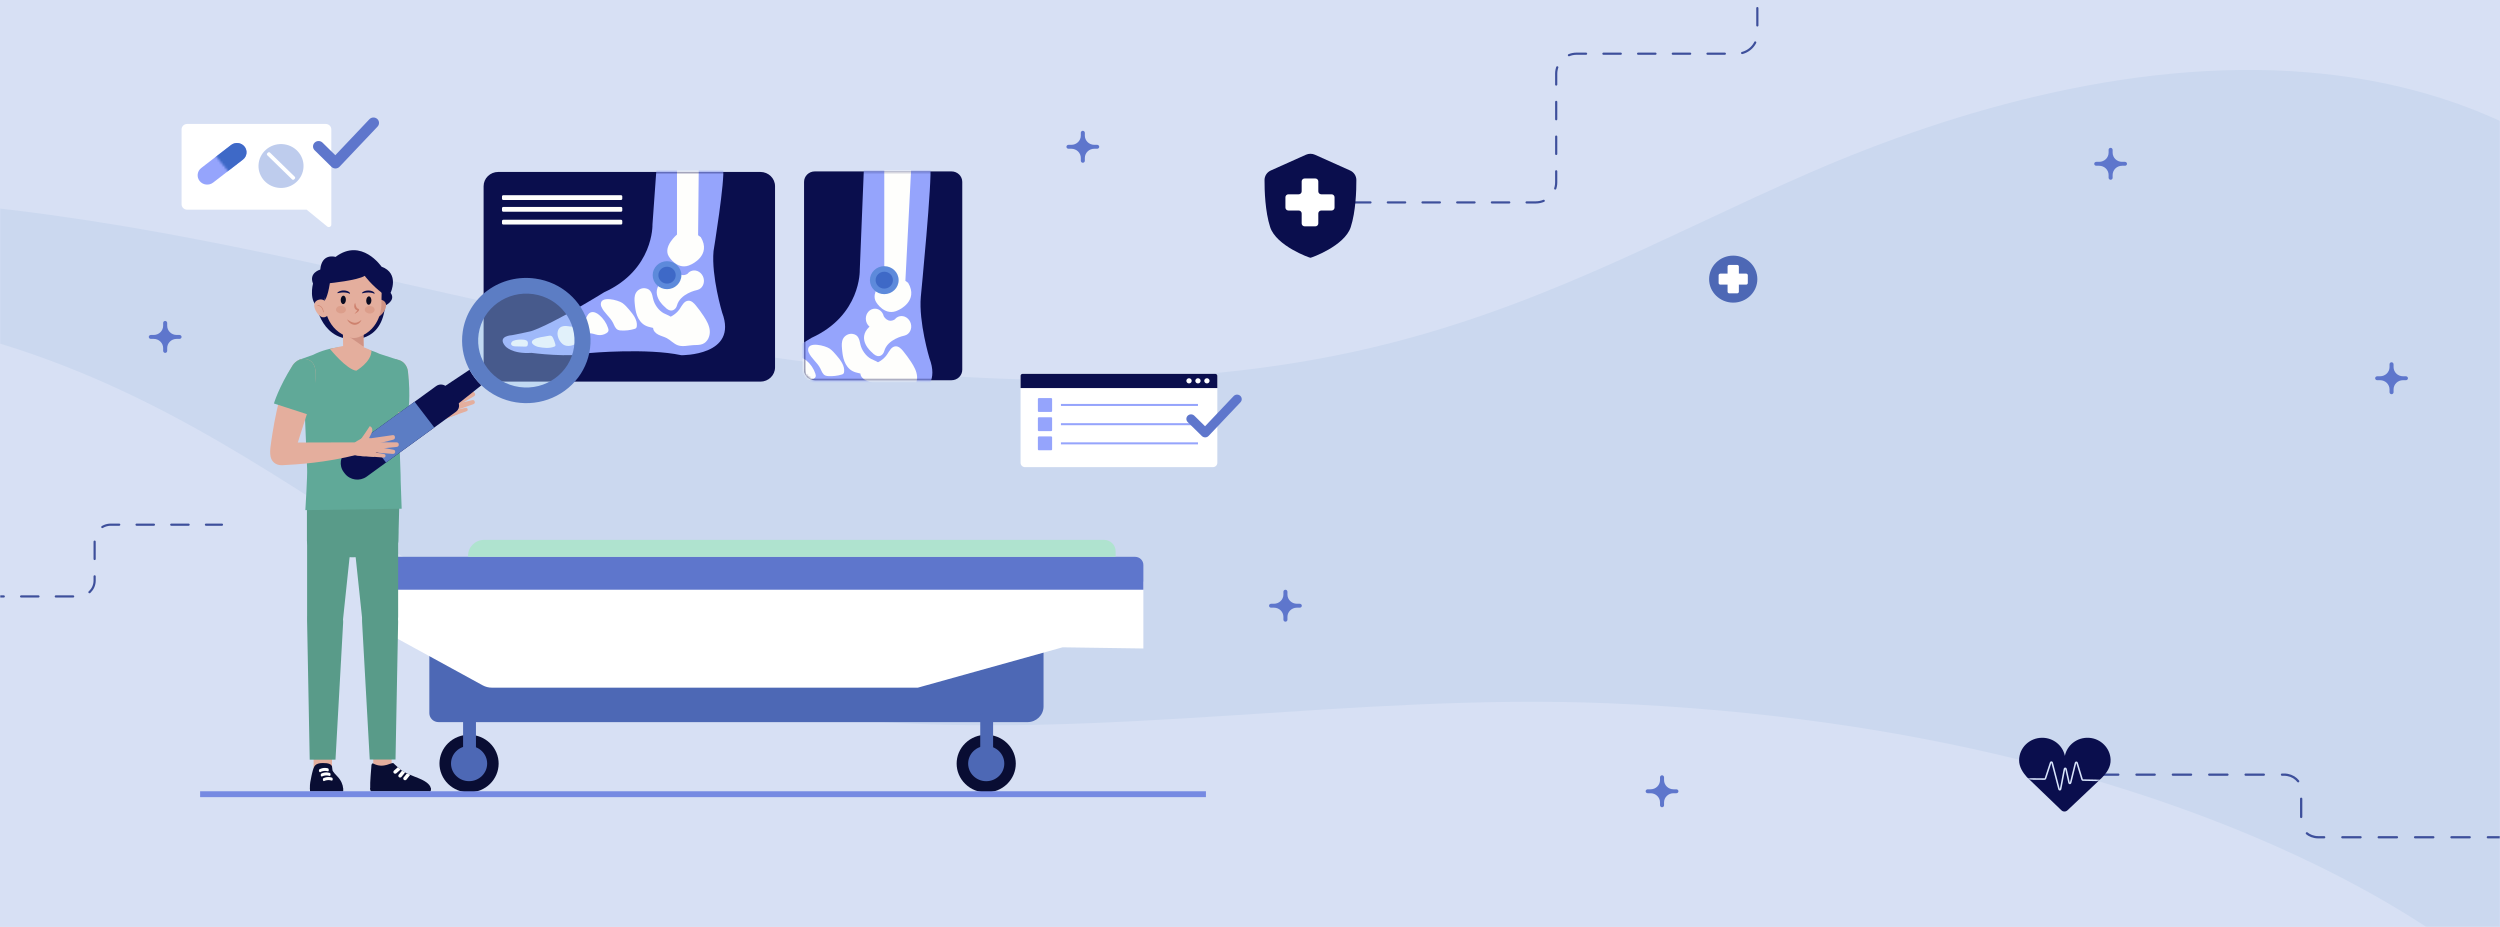 <svg width="1068" height="396" viewBox="0 0 1068 396" fill="none" xmlns="http://www.w3.org/2000/svg">
<rect x="0" y="0" width="1068" height="396" fill="#333333" stroke="none"/>
<g clip-path="url(#clip0_17_623)">
<rect width="1068" height="396" fill="white"/>
<path d="M1068 0H0V396H1068V0Z" fill="#D7E0F4"/>
<mask id="mask0_17_623" style="mask-type:luminance" maskUnits="userSpaceOnUse" x="0" y="0" width="1068" height="396">
<path d="M1068 0H0V396H1068V0Z" fill="white"/>
</mask>
<g mask="url(#mask0_17_623)">
<path d="M-195.328 90.805C-107.558 76.248 -13.699 84.395 69.436 99.509C152.57 114.623 229.569 136.446 313.883 150.139C398.197 163.831 494.444 168.765 579.428 150.028C654.543 133.467 710.727 100.961 772.973 73.841C835.219 46.722 916.3 23.175 993.334 31.622C1045.71 37.365 1082.99 56.182 1112.74 78.451L1118.24 381.12L1095.95 458.337C1092.43 421.091 951.466 311.134 686.828 300.427C578.679 296.051 472.139 316.361 365.041 307.653C279.442 300.693 213.708 264.636 157.961 228.934C102.215 193.234 45.976 154.346 -34.846 137.962C-123.9 119.907 -231.82 134.78 -300.573 171.935C-320.606 182.762 -337.204 195.269 -350.234 208.807L-351.252 152.752C-315.959 124.044 -259.189 101.398 -195.328 90.805Z" fill="#CBD8EF"/>
</g>
<path d="M438.932 308.494H187.36C185.179 308.494 183.413 306.772 183.413 304.648V273.018H445.801V301.802C445.801 305.498 442.726 308.494 438.932 308.494Z" fill="#4D68B5"/>
<path d="M163.373 246.259V264.763C163.373 267.587 164.937 270.193 167.465 271.575L206.193 292.767C207.391 293.423 208.743 293.767 210.119 293.767H392.11L453.93 276.531L488.446 277.034V248.473L163.373 246.259Z" fill="white"/>
<path d="M484.897 237.874H166.922C164.962 237.874 163.373 239.423 163.373 241.333V251.931H488.446V241.333C488.446 239.423 486.857 237.874 484.897 237.874Z" fill="#5E76CC"/>
<path d="M476.598 237.874H199.95V237.372C199.95 233.644 203.052 230.622 206.877 230.622H471.59C474.356 230.622 476.599 232.807 476.599 235.503V237.874H476.598Z" fill="#AFE3CF"/>
<path d="M205.188 337.582C211.642 334.995 214.722 327.799 212.067 321.509C209.413 315.22 202.029 312.219 195.575 314.806C189.12 317.393 186.041 324.589 188.695 330.878C191.35 337.167 198.734 340.169 205.188 337.582Z" fill="#090D33"/>
<path d="M200.393 333.714C204.657 333.714 208.113 330.346 208.113 326.191C208.113 322.036 204.657 318.668 200.393 318.668C196.13 318.668 192.674 322.036 192.674 326.191C192.674 330.346 196.13 333.714 200.393 333.714Z" fill="#4D68B5"/>
<path d="M202.153 327.572H199.006C198.358 327.572 197.831 327.059 197.831 326.428V305.288C197.831 304.656 198.358 304.143 199.006 304.143H202.153C202.801 304.143 203.326 304.656 203.326 305.288V326.428C203.328 327.059 202.801 327.572 202.153 327.572Z" fill="#4D68B5"/>
<path d="M430.247 334.913C435.181 330.104 435.181 322.307 430.247 317.498C425.312 312.689 417.311 312.689 412.377 317.498C407.442 322.307 407.442 330.104 412.377 334.913C417.311 339.721 425.312 339.721 430.247 334.913Z" fill="#090D33"/>
<path d="M429.036 326.205C429.036 330.359 425.58 333.728 421.317 333.728C417.054 333.728 413.597 330.359 413.597 326.205C413.597 322.051 417.054 318.682 421.317 318.682C425.58 318.682 429.036 322.051 429.036 326.205Z" fill="#4D68B5"/>
<path d="M423.076 328.241H419.93C419.281 328.241 418.756 327.728 418.756 327.097V305.957C418.756 305.325 419.282 304.812 419.93 304.812H423.076C423.725 304.812 424.251 305.325 424.251 305.957V327.097C424.25 327.729 423.725 328.241 423.076 328.241Z" fill="#4D68B5"/>
<path d="M436.863 159.716C436.382 159.716 435.991 160.058 435.991 160.478V197.718C435.991 198.739 436.841 199.566 437.888 199.566H518.145C519.193 199.566 520.043 198.739 520.043 197.718V160.478C520.043 160.058 519.652 159.716 519.172 159.716H436.863Z" fill="white"/>
<path d="M520.043 165.792H435.991V160.521C435.991 160.077 436.361 159.716 436.817 159.716H519.167C519.65 159.716 520.043 160.098 520.043 160.57V165.792Z" fill="#0A0E4D"/>
<path d="M514.453 162.693C514.453 163.307 514.964 163.804 515.593 163.804C516.223 163.804 516.734 163.307 516.734 162.693C516.734 162.078 516.223 161.581 515.593 161.581C514.964 161.581 514.453 162.078 514.453 162.693Z" fill="white"/>
<path d="M510.633 162.693C510.633 163.307 511.143 163.804 511.774 163.804C512.403 163.804 512.914 163.307 512.914 162.693C512.914 162.078 512.403 161.581 511.774 161.581C511.143 161.581 510.633 162.078 510.633 162.693Z" fill="white"/>
<path d="M507.954 163.804C508.584 163.804 509.095 163.307 509.095 162.693C509.095 162.078 508.584 161.581 507.954 161.581C507.324 161.581 506.813 162.078 506.813 162.693C506.813 163.307 507.324 163.804 507.954 163.804Z" fill="white"/>
<path d="M449.026 175.986H443.817C443.576 175.986 443.38 175.796 443.38 175.561V170.484C443.38 170.25 443.576 170.059 443.817 170.059H449.026C449.267 170.059 449.463 170.25 449.463 170.484V175.561C449.463 175.796 449.267 175.986 449.026 175.986Z" fill="#95A4FC"/>
<path d="M449.026 184.176H443.817C443.576 184.176 443.38 183.985 443.38 183.75V178.673C443.38 178.439 443.576 178.248 443.817 178.248H449.026C449.267 178.248 449.463 178.439 449.463 178.673V183.75C449.463 183.985 449.267 184.176 449.026 184.176Z" fill="#95A4FC"/>
<path d="M449.026 192.366H443.817C443.576 192.366 443.38 192.176 443.38 191.941V186.864C443.38 186.629 443.576 186.439 443.817 186.439H449.026C449.267 186.439 449.463 186.629 449.463 186.864V191.941C449.463 192.176 449.267 192.366 449.026 192.366Z" fill="#95A4FC"/>
<path d="M511.774 172.56H453.228V173.426H511.774V172.56Z" fill="#95A4FC"/>
<path d="M511.774 180.779H453.228V181.646H511.774V180.779Z" fill="#95A4FC"/>
<path d="M511.774 188.968H453.228V189.835H511.774V188.968Z" fill="#95A4FC"/>
<path d="M514.852 186.849C514.32 186.849 513.81 186.642 513.434 186.272L507.39 180.321C506.616 179.558 506.623 178.329 507.404 177.574C508.186 176.82 509.448 176.827 510.223 177.588L514.801 182.097L527.014 169.205C527.76 168.417 529.022 168.367 529.83 169.096C530.638 169.823 530.689 171.052 529.942 171.84L516.314 186.224C515.946 186.614 515.429 186.84 514.884 186.849C514.874 186.849 514.863 186.849 514.852 186.849Z" fill="#5E76CC"/>
<path d="M324.843 163.034H212.848C209.394 163.034 206.594 160.305 206.594 156.939V79.55C206.594 76.184 209.394 73.455 212.848 73.455H324.843C328.297 73.455 331.097 76.184 331.097 79.55V156.939C331.097 160.305 328.297 163.034 324.843 163.034Z" fill="#0A0E4D"/>
<mask id="mask1_17_623" style="mask-type:luminance" maskUnits="userSpaceOnUse" x="206" y="73" width="126" height="91">
<path d="M331.097 73.455H206.595V163.034H331.097V73.455Z" fill="white"/>
</mask>
<g mask="url(#mask1_17_623)">
<path d="M280.482 71.566L278.736 95.945C278.736 95.945 279.318 115.221 258.083 124.859C258.083 124.859 236.558 138.278 226.861 141.49C226.861 141.49 220.074 143.002 218.716 143.191C218.716 143.191 212.219 143.474 215.806 147.821C215.806 147.821 218.522 151.318 227.054 150.75C227.054 150.75 243.538 152.954 251.877 150.813C251.877 150.813 276.506 148.589 291.051 151.748C291.051 151.748 315.486 152.073 308.505 133.552C308.505 133.552 303.85 118.056 304.82 107.283C304.82 107.283 309.862 76.479 308.893 71.566H280.482Z" fill="#95A4FC"/>
<path d="M289.208 71.566V100.197C289.208 100.197 283.099 105.299 285.717 109.551C285.717 109.551 289.498 116.071 295.316 112.953C295.316 112.953 304.043 109.126 299.389 101.33L298.226 100.48L298.516 71.566H289.208Z" fill="#FEFEFC"/>
<path d="M300.563 118.786C299.945 116.517 297.761 115.11 295.684 115.647C294.875 115.857 294.203 116.331 293.719 116.965L293.718 116.962C290.7 118.809 288.983 115.605 288.983 115.605L288.98 115.607C288.557 113.757 287.031 112.387 285.209 112.387C283.06 112.387 281.319 114.29 281.319 116.638C281.319 118.038 281.942 119.277 282.896 120.051C277.136 125.433 283.779 130.906 283.779 130.906C286.348 133.748 287.967 132.519 288.678 131.593C288.934 131.259 289.095 130.868 289.207 130.465C290.607 125.434 297.418 123.967 297.893 123.871C297.902 123.868 297.911 123.868 297.92 123.865C299.996 123.331 301.18 121.055 300.563 118.786Z" fill="#FEFEFC"/>
<path d="M283.541 133.816C284.962 134.571 286.853 134.98 287.404 136.464C287.734 137.352 287.411 138.387 286.757 139.084C286.103 139.78 285.166 140.173 284.217 140.362C282.396 140.725 280.509 140.401 278.693 140.013C277.615 139.783 276.525 139.523 275.561 138.997C273.934 138.109 272.805 136.518 272.158 134.815C271.51 133.111 271.299 131.283 271.142 129.473C271.015 128.026 270.936 126.491 271.622 125.202C272.361 123.816 274.019 122.927 275.607 123.139C278.262 123.495 278.568 125.659 279.016 127.691C279.533 130.035 281.368 132.661 283.541 133.816Z" fill="#FEFEFC"/>
<path d="M265.895 129.456C267.009 130.242 267.903 131.282 268.782 132.311C270.514 134.342 272.343 136.692 272.052 139.318C272.018 139.624 271.947 139.945 271.729 140.168C271.539 140.363 271.264 140.456 270.998 140.533C269.165 141.075 267.232 141.297 265.32 141.185C264.884 141.16 264.439 141.116 264.04 140.943C262.852 140.43 262.447 139.03 261.876 137.893C260.611 135.372 258.035 133.658 256.906 131.043C256.778 130.746 256.695 130.429 256.674 130.108C256.407 126.113 264.131 128.213 265.895 129.456Z" fill="#FEFEFC"/>
<path d="M249.809 137.025C250.566 135.747 250.932 134.031 252.333 133.474C253.569 132.981 254.959 133.701 255.97 134.55C257.736 136.031 259.069 137.996 259.778 140.16C259.916 140.581 260.031 141.041 259.881 141.458C259.747 141.833 259.42 142.111 259.08 142.329C258.007 143.022 256.66 143.303 255.389 143.098C254.153 142.899 252.96 142.263 251.721 142.438C249.879 142.698 248.834 144.553 247.488 145.807C245.653 147.518 242.304 148.711 240.222 146.879C238.857 145.677 237.898 143.556 238.237 141.754C238.655 139.527 240.563 139.035 242.616 139.353C245.43 139.787 248.169 139.793 249.809 137.025Z" fill="#FEFEFC"/>
<path d="M234.104 143.506C234.577 143.399 235.095 143.297 235.529 143.511C235.941 143.714 236.166 144.149 236.348 144.562C236.697 145.354 236.989 146.17 237.221 147.002C237.299 147.284 237.362 147.613 237.177 147.843C237.079 147.963 236.928 148.032 236.782 148.09C234.68 148.926 232.298 148.659 230.068 148.236C228.707 147.978 225.882 146.507 227.932 145.123C229.529 144.042 232.252 143.922 234.104 143.506Z" fill="#FEFEFC"/>
<path d="M219.275 145.592C218.629 145.865 218.117 146.615 218.419 147.236C218.716 147.848 219.549 147.95 220.244 147.969C221.551 148.005 222.858 148.041 224.165 148.075C224.496 148.084 224.857 148.084 225.12 147.888C225.44 147.65 225.502 147.209 225.517 146.817C225.528 146.539 225.525 146.25 225.41 145.995C225.133 145.373 224.333 145.18 223.64 145.114C222.315 144.984 220.52 145.065 219.275 145.592Z" fill="#FEFEFC"/>
<path d="M290.403 131.942C291.371 130.49 292.276 128.548 294.052 128.464C295.376 128.402 296.438 129.474 297.263 130.486C298.469 131.962 299.597 133.499 300.641 135.088C301.901 137.008 303.067 139.092 303.223 141.367C303.38 143.641 302.265 146.142 300.092 146.987C298.839 147.474 297.441 147.363 296.094 147.444C293.915 147.577 291.66 148.23 289.604 147.516C287.821 146.898 286.544 145.362 284.884 144.475C283.738 143.862 282.434 143.574 281.275 142.984C280.116 142.394 279.048 141.357 279.014 140.082C278.941 137.258 282.358 136.941 284.361 136.229C286.75 135.381 288.996 134.052 290.403 131.942Z" fill="#FEFEFC"/>
</g>
<path d="M265.283 95.935H215.005C214.698 95.935 214.449 95.692 214.449 95.393V94.426C214.449 94.126 214.698 93.884 215.005 93.884H265.283C265.591 93.884 265.839 94.126 265.839 94.426V95.393C265.839 95.692 265.591 95.935 265.283 95.935Z" fill="#FEFEFC"/>
<path d="M265.283 90.453H215.005C214.698 90.453 214.449 90.211 214.449 89.911V88.944C214.449 88.644 214.698 88.402 215.005 88.402H265.283C265.591 88.402 265.839 88.644 265.839 88.944V89.911C265.839 90.211 265.591 90.453 265.283 90.453Z" fill="#FEFEFC"/>
<path d="M265.283 85.437H215.005C214.698 85.437 214.449 85.195 214.449 84.895V83.928C214.449 83.628 214.698 83.386 215.005 83.386H265.283C265.591 83.386 265.839 83.628 265.839 83.928V84.895C265.839 85.193 265.591 85.437 265.283 85.437Z" fill="#FEFEFC"/>
<path d="M291.094 117.555C291.094 120.857 288.347 123.535 284.958 123.535C281.569 123.535 278.821 120.859 278.821 117.555C278.821 114.252 281.568 111.576 284.958 111.576C288.347 111.574 291.094 114.252 291.094 117.555Z" fill="#5D8ADB"/>
<path d="M288.661 117.555C288.661 119.548 287.003 121.163 284.958 121.163C282.913 121.163 281.255 119.548 281.255 117.555C281.255 115.562 282.913 113.946 284.958 113.946C287.003 113.945 288.661 115.562 288.661 117.555Z" fill="#3E69C7"/>
<path d="M343.492 157.955V77.706C343.492 75.231 345.551 73.225 348.091 73.225H406.483C409.023 73.225 411.082 75.231 411.082 77.706V157.955C411.082 160.43 409.023 162.436 406.483 162.436H348.09C345.55 162.436 343.492 160.43 343.492 157.955Z" fill="#0A0E4D"/>
<mask id="mask2_17_623" style="mask-type:luminance" maskUnits="userSpaceOnUse" x="343" y="73" width="69" height="90">
<path d="M343.492 157.955V77.706C343.492 75.231 345.551 73.225 348.091 73.225H406.483C409.023 73.225 411.082 75.231 411.082 77.706V157.955C411.082 160.43 409.023 162.436 406.483 162.436H348.09C345.55 162.436 343.492 160.43 343.492 157.955Z" fill="white"/>
</mask>
<g mask="url(#mask2_17_623)">
<path d="M369.099 70.869L367.29 115.431C367.29 115.431 367.873 134.707 346.636 144.346C346.636 144.346 325.111 157.764 315.414 160.977C315.414 160.977 308.627 162.488 307.269 162.677C307.269 162.677 300.772 162.96 304.36 167.307C304.36 167.307 307.075 170.804 315.608 170.237C315.608 170.237 332.092 172.44 340.432 170.299C340.432 170.299 365.061 168.075 379.605 171.234C379.605 171.234 404.04 171.559 397.059 153.039C397.059 153.039 392.404 137.543 393.374 126.77C393.374 126.77 398.374 75.782 397.404 70.869H369.099Z" fill="#95A4FC"/>
<path d="M377.763 70.869V119.683C377.763 119.683 371.655 124.786 374.273 129.038C374.273 129.038 378.055 135.558 383.872 132.439C383.872 132.439 392.598 128.612 387.944 120.817L386.781 119.966L389.312 70.869H377.763Z" fill="#FEFEFC"/>
<path d="M389.117 138.271C388.499 136.002 386.315 134.596 384.238 135.132C383.429 135.342 382.757 135.817 382.274 136.45L382.272 136.446C379.255 138.293 377.537 135.089 377.537 135.089L377.534 135.091C377.112 133.241 375.586 131.871 373.763 131.871C371.614 131.871 369.873 133.774 369.873 136.122C369.873 137.522 370.496 138.761 371.45 139.535C365.69 144.917 372.333 150.39 372.333 150.39C374.903 153.232 376.521 152.003 377.232 151.077C377.488 150.743 377.647 150.352 377.761 149.949C379.161 144.918 385.973 143.451 386.447 143.355C386.456 143.352 386.465 143.352 386.474 143.349C388.551 142.816 389.734 140.542 389.117 138.271Z" fill="#FEFEFC"/>
<path d="M372.095 153.303C373.516 154.059 375.407 154.467 375.958 155.95C376.288 156.839 375.965 157.873 375.311 158.57C374.656 159.267 373.721 159.659 372.771 159.849C370.95 160.212 369.063 159.889 367.247 159.5C366.169 159.269 365.079 159.01 364.115 158.485C362.488 157.597 361.359 156.007 360.712 154.303C360.064 152.6 359.853 150.771 359.696 148.961C359.57 147.514 359.49 145.979 360.176 144.69C360.915 143.304 362.573 142.414 364.161 142.627C366.816 142.983 367.122 145.147 367.57 147.179C368.088 149.522 369.924 152.146 372.095 153.303Z" fill="#FEFEFC"/>
<path d="M354.45 148.943C355.563 149.727 356.457 150.768 357.336 151.797C359.068 153.828 360.897 156.179 360.606 158.805C360.572 159.111 360.501 159.432 360.283 159.654C360.093 159.849 359.818 159.942 359.553 160.02C357.719 160.561 355.786 160.784 353.874 160.672C353.438 160.647 352.994 160.602 352.594 160.43C351.406 159.917 351.001 158.517 350.429 157.38C349.164 154.859 346.589 153.144 345.46 150.529C345.331 150.232 345.249 149.915 345.228 149.594C344.961 145.599 352.686 147.699 354.45 148.943Z" fill="#FEFEFC"/>
<path d="M338.363 156.511C339.12 155.233 339.486 153.517 340.887 152.96C342.123 152.468 343.513 153.187 344.524 154.036C346.29 155.518 347.624 157.482 348.332 159.646C348.47 160.068 348.585 160.527 348.435 160.945C348.301 161.319 347.974 161.597 347.634 161.816C346.561 162.509 345.214 162.789 343.943 162.585C342.708 162.387 341.514 161.75 340.275 161.925C338.434 162.185 337.388 164.039 336.042 165.293C334.207 167.004 330.859 168.197 328.776 166.366C327.411 165.164 326.452 163.043 326.791 161.241C327.209 159.013 329.117 158.522 331.17 158.838C333.984 159.272 336.723 159.28 338.363 156.511Z" fill="#FEFEFC"/>
<path d="M378.958 151.428C379.925 149.976 380.831 148.033 382.606 147.95C383.93 147.888 384.992 148.961 385.818 149.972C387.024 151.448 388.152 152.985 389.195 154.575C390.456 156.495 391.621 158.579 391.778 160.853C391.934 163.128 390.819 165.628 388.646 166.474C387.394 166.961 385.995 166.848 384.648 166.931C382.469 167.064 380.216 167.716 378.158 167.003C376.375 166.385 375.098 164.849 373.438 163.962C372.292 163.349 370.988 163.059 369.829 162.469C368.67 161.879 367.602 160.842 367.568 159.568C367.495 156.744 370.912 156.426 372.916 155.714C375.306 154.868 377.551 153.539 378.958 151.428Z" fill="#FEFEFC"/>
</g>
<path d="M383.899 119.683C383.899 122.986 381.152 125.664 377.763 125.664C374.374 125.664 371.628 122.987 371.628 119.683C371.628 116.381 374.374 113.704 377.763 113.704C381.152 113.703 383.899 116.381 383.899 119.683Z" fill="#5D8ADB"/>
<path d="M377.763 123.292C379.808 123.292 381.466 121.676 381.466 119.683C381.466 117.69 379.808 116.075 377.763 116.075C375.718 116.075 374.061 117.69 374.061 119.683C374.061 121.676 375.718 123.292 377.763 123.292Z" fill="#3E69C7"/>
<path d="M164.554 130.539C164.554 130.539 169.3 128.376 166.857 125.099C166.857 125.099 170.86 116.796 162.999 113.93C162.999 113.93 154.425 101.379 143.345 109.758C143.345 109.758 137.479 107.887 136.813 115.17C136.813 115.17 131.822 116.487 133.719 121.148C133.719 121.148 131.561 129.26 136.612 131.582" fill="#0A0E4D"/>
<path d="M134.649 128.115C134.649 128.115 136.248 144.888 150.66 144.88C150.66 144.88 165.294 146.378 164.62 126.318L134.649 128.115Z" fill="#0A0E4D"/>
<path d="M167.417 194.395C169.215 189.095 175.549 169.423 174.281 158.659C173.998 156.263 172.41 154.237 170.118 153.709C168.103 153.244 165.591 153.831 163.598 158.034C159.942 165.748 159.231 181.142 157.003 191.904C156.455 194.54 157.572 197.228 159.885 198.353C161.424 199.102 163.401 199.126 165.688 197.063C166.486 196.345 167.07 195.413 167.417 194.395Z" fill="#E4AE9D"/>
<path d="M174.36 176.603C174.36 176.603 175.548 169.423 174.279 158.659C173.997 156.263 172.409 154.237 170.117 153.709C168.102 153.244 165.589 153.831 163.597 158.034C159.941 165.748 160.826 163.996 158.597 174.759L174.36 176.603Z" fill="#60A998"/>
<path d="M189.205 174.994C188.415 174.075 187.108 173.755 185.966 174.199L155.427 186.525C152.426 187.691 151.212 190.495 152.574 193.351C153.891 196.111 156.653 197.409 159.477 196.104C165.643 193.253 176.839 187.726 188.739 179C190.041 178.043 190.254 176.211 189.205 174.994Z" fill="#E4AE9D"/>
<path d="M187.011 173.166L187.701 169.257L188.219 165.859C188.219 165.859 190.229 165.541 190.17 168.52C190.133 170.456 189.902 172.28 190.81 171.999C191.435 171.806 186.671 176.644 187.011 173.166Z" fill="#E4AE9D"/>
<path d="M190.315 172.48L190.393 172.603C190.819 173.27 191.602 173.508 192.134 173.131L199.508 167.313C200.039 166.936 200.435 166.448 200.009 165.781L199.931 165.659C199.505 164.991 198.954 165.235 198.423 165.612L190.509 170.581C189.976 170.958 189.889 171.812 190.315 172.48Z" fill="#E4AE9D"/>
<path d="M192.239 173.27L192.306 173.397C192.678 174.09 193.458 174.416 194.043 174.119L202.193 169.449C202.777 169.152 203.231 168.734 202.861 168.04L202.794 167.913C202.422 167.22 201.834 167.385 201.249 167.682L192.627 171.471C192.042 171.768 191.868 172.577 192.239 173.27Z" fill="#E4AE9D"/>
<path d="M191.39 174.856L191.429 174.983C191.643 175.673 192.335 176.084 192.965 175.898L201.866 172.799C202.495 172.613 203.025 172.294 202.809 171.605L202.77 171.478C202.554 170.788 201.947 170.855 201.317 171.042L192.142 173.263C191.512 173.448 191.173 174.165 191.39 174.856Z" fill="#E4AE9D"/>
<path d="M190.043 177.559L190.077 177.667C190.26 178.255 190.849 178.605 191.386 178.446L198.967 175.806C199.504 175.648 199.954 175.376 199.771 174.788L199.737 174.68C199.553 174.093 199.035 174.149 198.5 174.309L190.685 176.201C190.148 176.361 189.859 176.971 190.043 177.559Z" fill="#E4AE9D"/>
<path d="M188.006 171.149C187.467 171.745 186.599 172.92 185.895 173.905C185.377 174.633 185.199 175.507 185.153 175.819C185.153 175.819 185.151 175.821 185.151 175.827C185.135 175.857 185.12 175.887 185.109 175.919C184.906 176.447 184.94 177.036 185.215 177.541C185.741 178.505 186.715 179.778 188.127 179.629C188.714 179.566 189.311 179.366 189.899 179.076L190.799 178.845C191.332 178.708 191.838 178.478 192.296 178.177L195.48 177.035C195.48 177.035 195.477 176.541 195.447 175.804C195.392 174.429 195.237 172.209 194.819 170.8C194.51 169.752 194.057 169.15 193.389 169.672C193.236 169.79 193.083 169.895 192.925 169.983C191.008 171.095 188.963 170.091 188.006 171.149Z" fill="#E4AE9D"/>
<path d="M159.45 330.006H167.297V318.892C167.297 317.859 166.439 317.022 165.379 317.022H161.368C160.309 317.022 159.45 317.859 159.45 318.892V330.006Z" fill="#E4AE9D"/>
<path d="M163.102 271.405C158.908 271.821 155.171 268.642 154.709 264.264L150.92 228.396C150.322 222.728 154.348 217.678 159.788 217.271C165.352 216.854 170.086 221.462 170.086 227.293V263.379C170.084 267.537 167.061 271.012 163.102 271.405Z" fill="#599B89"/>
<path d="M161.906 257.489C157.662 257.764 154.434 261.585 154.697 266.022L157.953 324.46H168.968L170.083 265.693C170.178 260.986 166.404 257.197 161.906 257.489Z" fill="#599B89"/>
<path d="M141.829 329.983H133.982V318.869C133.982 317.837 134.84 316.999 135.9 316.999H139.911C140.97 316.999 141.829 317.837 141.829 318.869V329.983Z" fill="#E4AE9D"/>
<path d="M138.176 271.48C142.37 271.896 146.106 268.716 146.569 264.339L150.357 228.47C150.957 222.805 146.929 217.753 141.49 217.346C135.926 216.929 131.193 221.537 131.193 227.367V263.454C131.193 267.611 134.218 271.086 138.176 271.48Z" fill="#599B89"/>
<path d="M145.64 282.616C145.645 282.749 145.645 282.877 145.631 283.005L145.749 280.945L145.64 282.616Z" fill="#4D4B4A"/>
<path d="M139.371 257.562C143.616 257.838 146.843 261.658 146.58 266.095L143.324 324.535H132.311L131.196 265.767C131.1 261.059 134.875 257.271 139.371 257.562Z" fill="#599B89"/>
<path d="M134.94 235.374L143.606 237.304C148.191 238.326 152.996 238.326 157.582 237.304L166.35 235.351C168.55 234.861 170.112 233.145 170.171 231.152L170.623 213.717H131.118V231.058C131.118 233.095 132.692 234.872 134.94 235.374Z" fill="#599B89"/>
<path d="M146.455 138.741L146.642 153.32L155.471 153.093L155.119 138.568L146.455 138.741Z" fill="#E4AE9D"/>
<path d="M146.497 141.999L155.351 148.129L155.179 139.733L146.497 141.999Z" fill="#D09384"/>
<path d="M129.791 166.458L131.195 200.155C131.398 202.772 130.447 217.933 130.447 217.933L171.594 217.319C171.543 214.585 171.065 204.439 171.139 202.926L169.817 165.477C171.117 161.932 170.149 155.09 169.79 153.648L162.098 151.144C160.678 150.437 158.926 149.819 157.004 149.333C149.201 147.355 140.917 147.972 133.762 151.585L127.896 153.648C123.943 155.421 125.394 165.962 129.791 166.458Z" fill="#60A998"/>
<path d="M183.805 338.015L158.481 337.994C158.293 337.66 158.19 337.186 158.149 336.623C157.992 334.535 158.638 327.779 158.638 327.564C158.64 325.85 159.378 326.148 159.378 326.148C164.064 328.669 167.445 325.244 168.184 326.131C168.184 326.131 168.64 326.642 170.648 328.407C172.657 330.171 176.075 331.338 178.985 332.527C182.741 334.06 183.807 335.591 184.014 336.644C184.178 337.48 183.805 338.015 183.805 338.015Z" fill="#090D33"/>
<path d="M183.805 338.015L158.481 337.994C158.293 337.66 158.19 337.186 158.149 336.623L184.014 336.644C184.178 337.48 183.805 338.015 183.805 338.015Z" fill="#090D33"/>
<path d="M169.925 327.766L168.295 329.218C167.964 329.513 167.959 330.02 168.283 330.321C168.577 330.594 169.037 330.599 169.337 330.334L171.103 328.776L169.925 327.766Z" fill="white"/>
<path d="M171.728 329.219L170.325 330.948C170.046 331.291 170.126 331.792 170.496 332.038C170.831 332.262 171.285 332.194 171.538 331.886L173.068 330L171.728 329.219Z" fill="white"/>
<path d="M173.831 330.382L172.434 332.103C172.155 332.446 172.235 332.947 172.604 333.195C172.939 333.418 173.394 333.351 173.646 333.042L175.237 331.014L173.831 330.382Z" fill="white"/>
<path d="M132.389 336.549C132.389 336.604 132.39 336.657 132.392 336.709C132.397 336.953 132.407 337.172 132.419 337.36C132.445 337.774 132.475 338.028 132.475 338.028H146.56C146.56 338.028 146.63 337.497 146.575 336.709C146.483 335.307 145.764 333.353 144.06 331.628C142.192 329.736 142.058 329.117 142.058 329.117C142.058 329.117 141.876 327.473 141.825 327.365C141.368 326.416 140.407 325.965 137.884 325.965C134.537 325.965 134.242 327.548 133.886 328.382C133.738 328.727 133.536 329.454 133.329 330.319C133.245 330.665 133.16 331.036 133.078 331.413C132.872 332.358 132.679 333.346 132.548 334.134C132.409 334.979 132.379 335.849 132.389 336.549Z" fill="#090D33"/>
<path d="M132.392 336.71C132.41 337.492 132.475 338.029 132.475 338.029H146.56C146.56 338.029 146.63 337.499 146.575 336.71H132.392Z" fill="#090D33"/>
<path d="M136.697 329.884C136.73 329.882 136.763 329.873 136.795 329.857C138.501 328.973 139.991 329.497 140.007 329.502C140.226 329.582 140.428 329.363 140.458 329.014C140.488 328.665 140.337 328.317 140.118 328.238C140.049 328.213 138.398 327.634 136.496 328.618C136.291 328.723 136.192 329.086 136.274 329.429C136.345 329.717 136.522 329.898 136.697 329.884Z" fill="white"/>
<path d="M137.429 331.739C137.462 331.737 137.496 331.73 137.528 331.713C139.269 330.895 140.738 331.472 140.752 331.479C140.967 331.566 141.178 331.354 141.222 331.006C141.266 330.659 141.128 330.306 140.912 330.218C140.844 330.19 139.218 329.551 137.278 330.463C137.07 330.561 136.957 330.92 137.026 331.265C137.084 331.559 137.254 331.746 137.429 331.739Z" fill="white"/>
<path d="M138.336 333.696C138.369 333.695 138.402 333.687 138.435 333.672C140.183 332.87 141.645 333.462 141.66 333.469C141.875 333.559 142.087 333.349 142.134 333.002C142.182 332.654 142.047 332.3 141.833 332.211C141.765 332.183 140.146 331.527 138.197 332.42C137.987 332.517 137.87 332.875 137.936 333.22C137.992 333.512 138.159 333.701 138.336 333.696Z" fill="white"/>
<path d="M158.692 149.807C158.692 149.807 154.917 147.726 151.073 147.379C148.234 147.123 142.741 148.744 140.919 149.025C140.919 149.025 148.09 157.923 152.215 158.357C152.215 158.357 158.711 154.621 158.692 149.807Z" fill="#E4AE9D"/>
<path d="M140.096 130.49C140.702 132.299 141.104 134.931 138.585 135.526C136.828 135.941 135.067 133.537 134.459 131.728C133.852 129.92 134.499 128.466 136.248 128.021C137.997 127.578 139.489 128.681 140.096 130.49Z" fill="#E4AE9D"/>
<path d="M135.734 130.471C135.734 130.471 137.815 130.478 138.173 133.282" stroke="#CE826E" stroke-width="0.251" stroke-miterlimit="10" stroke-linecap="round" stroke-linejoin="round"/>
<path d="M159.082 130.306C158.335 132.067 158.487 134.872 160.199 135.446C161.91 136.018 163.865 133.721 164.613 131.959C165.36 130.198 164.828 128.7 163.115 128.126C161.403 127.553 159.83 128.544 159.082 130.306Z" fill="#D09384"/>
<path d="M150.331 112.041C143.732 112.228 138.052 117.367 138.234 123.502L138.833 130.855C138.833 130.855 139.28 141.292 149.543 144.181C150.68 144.501 151.91 144.466 153.027 144.083C163.102 140.619 162.929 130.176 162.929 130.176L163.09 122.802C162.908 116.665 156.931 111.856 150.331 112.041Z" fill="#E4AE9D"/>
<path d="M147.763 128.162C147.72 129.154 147.19 129.937 146.58 129.913C145.971 129.888 145.511 129.063 145.554 128.072C145.597 127.079 146.126 126.295 146.737 126.32C147.348 126.344 147.806 127.169 147.763 128.162Z" fill="#090A21"/>
<path d="M158.657 128.444C158.614 129.436 158.084 130.219 157.474 130.195C156.864 130.171 156.405 129.345 156.448 128.353C156.491 127.361 157.019 126.577 157.63 126.602C158.241 126.626 158.7 127.451 158.657 128.444Z" fill="#090A21"/>
<path d="M154.401 136.672C154.202 137.271 153.792 137.803 153.248 138.2C152.704 138.599 151.969 138.816 151.251 138.743C150.533 138.66 149.908 138.327 149.399 137.918C149.155 137.701 148.935 137.464 148.731 137.224C148.554 136.959 148.378 136.697 148.237 136.418C148.525 136.574 148.775 136.748 149.025 136.919L149.79 137.371C150.312 137.623 150.82 137.831 151.341 137.893C151.86 137.942 152.38 137.847 152.898 137.628C153.409 137.398 153.905 137.068 154.401 136.672Z" fill="#CE826E"/>
<path d="M154.616 125.238C154.556 125.142 154.778 124.867 155.268 124.595C155.753 124.326 156.521 124.084 157.391 124.094C158.263 124.105 159.021 124.338 159.519 124.668C159.766 124.835 159.93 125.029 159.999 125.185C160.07 125.342 160.059 125.444 160.01 125.474C159.899 125.531 159.676 125.33 159.235 125.203C158.797 125.073 158.112 124.952 157.381 124.946C155.902 124.918 154.748 125.442 154.616 125.238Z" fill="#0A0E4D"/>
<path d="M144.112 125.182C144.052 125.086 144.279 124.814 144.773 124.548C145.262 124.287 146.033 124.055 146.903 124.076C147.776 124.1 148.53 124.341 149.024 124.679C149.269 124.849 149.43 125.047 149.497 125.203C149.566 125.359 149.554 125.463 149.503 125.491C149.391 125.547 149.171 125.344 148.733 125.21C148.297 125.073 147.615 124.943 146.884 124.927C145.402 124.88 144.24 125.389 144.112 125.182Z" fill="#0A0E4D"/>
<path opacity="0.37" d="M147.776 132.315C147.756 133.202 146.791 133.9 145.622 133.875C144.452 133.849 143.52 133.111 143.541 132.223C143.56 131.336 144.525 130.638 145.695 130.663C146.864 130.689 147.797 131.428 147.776 132.315Z" fill="#CE826E"/>
<path opacity="0.37" d="M160.052 132.369C160.031 133.256 159.067 133.955 157.896 133.929C156.726 133.904 155.794 133.164 155.815 132.278C155.836 131.391 156.799 130.693 157.97 130.718C159.14 130.743 160.071 131.482 160.052 132.369Z" fill="#CE826E"/>
<path d="M151.716 129.374C151.867 129.904 151.949 130.389 152.099 130.818C152.239 131.254 152.422 131.576 152.708 131.755C152.781 131.803 152.869 131.84 152.962 131.878C153.033 131.9 153.257 131.934 153.378 132.173C153.472 132.41 153.39 132.541 153.357 132.627C153.177 132.954 152.971 133.1 152.76 133.281C152.341 133.616 151.893 133.892 151.414 134.122C151.743 133.715 152.086 133.326 152.393 132.935C152.469 132.838 152.542 132.739 152.603 132.641C152.665 132.548 152.725 132.443 152.738 132.385C152.753 132.357 152.71 132.352 152.747 132.471C152.809 132.591 152.891 132.584 152.837 132.585C152.677 132.571 152.509 132.547 152.35 132.478C152.026 132.357 151.751 132.1 151.591 131.821C151.423 131.542 151.351 131.243 151.325 130.959C151.291 130.388 151.405 129.845 151.716 129.374Z" fill="#CE826E"/>
<path d="M115.504 191.345C116.198 185.804 119.086 165.379 124.948 156.172C126.253 154.123 128.577 152.951 130.88 153.427C132.905 153.845 134.92 155.42 134.882 160.051C134.81 168.547 128.711 182.765 126.015 193.424C125.355 196.036 123.169 198.002 120.584 198.058C118.865 198.095 117.065 197.295 115.899 194.479C115.492 193.495 115.371 192.41 115.504 191.345Z" fill="#E4AE9D"/>
<path d="M117.016 172.367C117.016 172.367 119.086 165.379 124.948 156.171C126.253 154.121 128.577 152.95 130.88 153.426C132.905 153.843 134.92 155.419 134.882 160.05C134.81 168.546 134.776 166.594 132.079 177.254L117.016 172.367Z" fill="#60A998"/>
<path d="M138.682 128.365C138.682 128.365 139.93 127.339 140.919 120.975C140.919 120.975 152.744 119.79 155.813 117.834C155.813 117.834 158.655 121.745 163.614 125.502L164.942 118.513L156.84 112.647L150.658 111.18L143.538 112.809L136.953 119.653L138.682 128.365Z" fill="#0A0E4D"/>
<path opacity="0.37" d="M246.47 148.581C248.233 136.934 239.973 126.101 228.022 124.383C216.072 122.666 204.955 130.714 203.192 142.361C201.43 154.007 209.689 164.84 221.64 166.558C233.591 168.276 244.708 160.227 246.47 148.581Z" fill="#B0DCF7"/>
<path d="M200.574 157.971L188.774 165.812L188.778 165.817C189.05 166.013 189.293 166.245 189.494 166.51L194.095 172.52C194.298 172.784 194.458 173.076 194.573 173.386L194.577 173.391L205.651 164.601C203.617 162.661 201.904 160.423 200.574 157.971Z" fill="#0A0E4D"/>
<path d="M251.441 138.917C248.714 128.433 239.775 120.582 228.792 119.026C221.584 117.967 214.242 119.763 208.399 124.01C202.557 128.257 198.7 134.604 197.687 141.639C196.089 152.342 201.266 162.929 210.801 168.462C220.338 173.998 232.354 173.39 241.251 166.922C250.148 160.455 254.168 149.402 251.441 138.917ZM245.209 148.376C243.573 159.337 233.129 166.93 221.881 165.335C210.633 163.741 202.841 153.563 204.476 142.602C206.112 131.641 216.557 124.047 227.804 125.642C239.054 127.235 246.845 137.413 245.209 148.376Z" fill="#5C7DC4"/>
<path d="M147.288 202.267L146.881 201.737C144.67 198.847 145.282 194.756 148.248 192.601L186.348 164.917C187.843 163.831 189.958 164.132 191.073 165.589L195.452 171.311C196.567 172.768 196.258 174.829 194.763 175.915L156.663 203.599C153.696 205.754 149.499 205.157 147.288 202.267Z" fill="#0A0E4D"/>
<path d="M185.517 182.617L177.103 171.62L156.494 186.593L164.908 197.59L185.517 182.617Z" fill="#5C7DC4"/>
<path d="M153.749 188.232L156.036 184.951L157.951 182.066C157.951 182.066 159.915 182.586 158.599 185.273C157.742 187.022 156.76 188.59 157.706 188.699C158.354 188.775 151.965 191.262 153.749 188.232Z" fill="#E4AE9D"/>
<path d="M157.048 188.938L157.068 189.081C157.172 189.86 157.785 190.392 158.429 190.263L167.61 187.934C168.254 187.804 168.821 187.52 168.717 186.741L168.697 186.597C168.593 185.818 167.989 185.818 167.344 185.947L158.03 187.284C157.385 187.415 156.944 188.158 157.048 188.938Z" fill="#E4AE9D"/>
<path d="M158.465 190.433L158.473 190.576C158.516 191.357 159.09 191.967 159.747 191.933L169.149 190.962C169.807 190.928 170.398 190.73 170.355 189.949L170.347 189.806C170.304 189.025 169.696 188.939 169.04 188.973L159.581 188.95C158.924 188.985 158.422 189.652 158.465 190.433Z" fill="#E4AE9D"/>
<path d="M157.019 191.533L157.001 191.664C156.905 192.379 157.359 193.032 158.012 193.116L167.43 193.879C168.082 193.963 168.7 193.886 168.796 193.172L168.814 193.041C168.911 192.326 168.329 192.141 167.676 192.057L158.382 190.385C157.729 190.302 157.116 190.819 157.019 191.533Z" fill="#E4AE9D"/>
<path d="M154.646 193.454L154.631 193.565C154.549 194.174 154.937 194.73 155.492 194.801L163.515 195.451C164.071 195.522 164.596 195.458 164.678 194.848L164.693 194.737C164.775 194.128 164.281 193.97 163.724 193.899L155.806 192.474C155.251 192.405 154.728 192.844 154.646 193.454Z" fill="#E4AE9D"/>
<path d="M155.51 186.796C154.766 187.121 153.478 187.842 152.418 188.455C151.638 188.91 151.105 189.633 150.931 189.9C150.931 189.9 150.927 189.901 150.925 189.906C150.898 189.928 150.871 189.949 150.848 189.973C150.44 190.372 150.221 190.921 150.257 191.493C150.327 192.582 150.674 194.134 152.023 194.567C152.586 194.746 153.212 194.804 153.873 194.776L154.79 194.928C155.333 195.017 155.892 195.012 156.436 194.923L159.82 195.166C159.82 195.166 160.025 194.714 160.312 194.031C160.845 192.758 161.646 190.673 161.863 189.222C162.027 188.143 161.87 187.412 161.04 187.618C160.851 187.665 160.666 187.698 160.485 187.714C158.266 187.957 156.831 186.219 155.51 186.796Z" fill="#E4AE9D"/>
<path d="M154.692 190.826C154.335 189.735 153.3 188.988 152.124 188.977L120.526 189.066C117.438 189.035 115.319 191.085 115.46 194.092C115.595 197 117.666 198.891 120.649 198.736C127.164 198.397 139.011 197.705 152.787 194.201C154.295 193.818 155.165 192.274 154.692 190.826Z" fill="#E4AE9D"/>
<path d="M515.171 338.029H85.492V340.537H515.171V338.029Z" fill="#768AE2"/>
<path d="M740.431 129.284C746.122 129.284 750.735 124.788 750.735 119.243C750.735 113.698 746.122 109.202 740.431 109.202C734.741 109.202 730.128 113.698 730.128 119.243C730.128 124.788 734.741 129.284 740.431 129.284Z" fill="#4D68B5"/>
<path d="M745.954 116.892H742.844V113.861C742.844 113.479 742.526 113.168 742.134 113.168H738.729C738.337 113.168 738.019 113.478 738.019 113.861V116.892H734.909C734.517 116.892 734.199 117.202 734.199 117.584V120.902C734.199 121.284 734.517 121.594 734.909 121.594H738.019V124.625C738.019 125.007 738.337 125.316 738.729 125.316H742.134C742.526 125.316 742.844 125.007 742.844 124.625V121.594H745.954C746.346 121.594 746.664 121.284 746.664 120.902V117.584C746.664 117.202 746.346 116.892 745.954 116.892Z" fill="white"/>
<path d="M139.155 52.954H79.948C78.632 52.954 77.565 53.993 77.565 55.275V87.252C77.565 88.534 78.632 89.572 79.948 89.572H130.993L139.782 96.76C140.477 97.328 141.536 96.846 141.536 95.963V87.252V82.477V55.275C141.536 53.993 140.471 52.954 139.155 52.954Z" fill="white"/>
<path d="M85.978 71.766L98.705 61.945C100.473 60.58 103.041 60.871 104.44 62.595C105.84 64.317 105.541 66.82 103.773 68.183L91.046 78.004C89.278 79.369 86.71 79.077 85.311 77.355C83.912 75.632 84.21 73.129 85.978 71.766Z" fill="#95A4FC"/>
<mask id="mask3_17_623" style="mask-type:luminance" maskUnits="userSpaceOnUse" x="90" y="56" width="21" height="19">
<path d="M98.662 74.641L110.41 65.575L102.718 56.108L90.969 65.174L98.662 74.641Z" fill="white"/>
</mask>
<g mask="url(#mask3_17_623)">
<path d="M85.978 71.766L98.705 61.945C100.473 60.58 103.041 60.871 104.44 62.595C105.84 64.317 105.541 66.82 103.773 68.183L91.046 78.004C89.278 79.369 86.71 79.077 85.311 77.355C83.912 75.632 84.21 73.129 85.978 71.766Z" fill="#3E69C7"/>
</g>
<path d="M129.572 72.273C130.339 67.149 126.698 62.389 121.439 61.642C116.181 60.894 111.296 64.442 110.53 69.567C109.763 74.691 113.404 79.451 118.662 80.199C123.921 80.946 128.805 77.398 129.572 72.273Z" fill="#BECCED"/>
<path d="M124.757 76.629L114.196 66.338C113.944 66.091 113.944 65.692 114.196 65.444L114.44 65.207C114.693 64.96 115.103 64.96 115.356 65.207L125.916 75.498C126.168 75.744 126.168 76.144 125.916 76.39L125.672 76.627C125.42 76.875 125.009 76.875 124.757 76.629Z" fill="white"/>
<path d="M143.301 71.973C142.667 71.973 142.06 71.727 141.613 71.286L134.408 64.191C133.484 63.283 133.493 61.817 134.426 60.918C135.359 60.019 136.863 60.026 137.785 60.936L143.242 66.308L157.801 50.942C158.69 50.003 160.193 49.944 161.157 50.811C162.121 51.678 162.181 53.143 161.291 54.082L145.046 71.229C144.606 71.694 143.99 71.963 143.343 71.973C143.328 71.973 143.314 71.973 143.301 71.973Z" fill="#5E76CC"/>
<mask id="mask4_17_623" style="mask-type:luminance" maskUnits="userSpaceOnUse" x="0" y="0" width="1068" height="396">
<path d="M1068 0H0V396H1068V0Z" fill="white"/>
</mask>
<g mask="url(#mask4_17_623)">
<path d="M563.237 86.473H656.039C660.882 86.473 664.809 82.646 664.809 77.926V31.486C664.809 26.765 668.736 22.939 673.58 22.939H741.966C746.809 22.939 750.736 19.112 750.736 14.392V-12.908" stroke="#3D4F9B" stroke-width="0.935" stroke-miterlimit="10" stroke-linecap="round" stroke-linejoin="round" stroke-dasharray="7.41 7.41"/>
</g>
<path d="M576.754 72.827L561.747 66.103C560.525 65.556 559.12 65.556 557.898 66.103L542.892 72.827C541.262 73.557 540.218 75.138 540.21 76.885C540.188 81.413 540.455 90.362 542.613 97.024C545.228 105.096 559.599 110.19 559.823 110.122C560.046 110.188 574.417 105.096 577.034 97.024C579.192 90.363 579.459 81.413 579.437 76.885C579.428 75.137 578.383 73.557 576.754 72.827Z" fill="#0A0E4D"/>
<path d="M568.84 83.009H564.459C563.753 83.009 563.18 82.451 563.18 81.763V77.493C563.18 76.805 562.607 76.246 561.901 76.246H557.353C556.647 76.246 556.074 76.805 556.074 77.493V81.763C556.074 82.451 555.501 83.009 554.795 83.009H550.413C549.707 83.009 549.134 83.567 549.134 84.255V88.688C549.134 89.375 549.707 89.934 550.413 89.934H554.795C555.501 89.934 556.074 90.492 556.074 91.18V95.45C556.074 96.138 556.647 96.696 557.353 96.696H561.901C562.607 96.696 563.18 96.138 563.18 95.45V91.181C563.18 90.494 563.753 89.935 564.459 89.935H568.84C569.546 89.935 570.119 89.377 570.119 88.689V84.257C570.119 83.567 569.546 83.009 568.84 83.009Z" fill="white"/>
<mask id="mask5_17_623" style="mask-type:luminance" maskUnits="userSpaceOnUse" x="0" y="0" width="1068" height="396">
<path d="M1068 0H0V396H1068V0Z" fill="white"/>
</mask>
<g mask="url(#mask5_17_623)">
<path d="M897.168 330.928H975.76C979.792 330.928 983.061 333.831 983.061 337.411V351.196C983.061 354.777 986.331 357.679 990.363 357.679H1094.72" stroke="#3D4F9B" stroke-width="0.979" stroke-miterlimit="10" stroke-linecap="round" stroke-linejoin="round" stroke-dasharray="7.77 7.77"/>
</g>
<path d="M901.645 324.407C901.425 319.553 897.449 315.524 892.475 315.196C887.386 314.859 883.051 318.288 882.111 322.906C881.212 318.497 877.223 315.173 872.434 315.173C866.984 315.173 862.566 319.478 862.566 324.789C862.566 327.633 864.14 329.996 865.85 331.948L880.644 346.169C881.353 346.85 882.491 346.855 883.206 346.18L897.692 332.492C899.938 330.239 901.797 327.748 901.645 324.407Z" fill="#0A0E4D"/>
<mask id="mask6_17_623" style="mask-type:luminance" maskUnits="userSpaceOnUse" x="862" y="315" width="40" height="32">
<path d="M901.645 324.407C901.425 319.553 897.449 315.524 892.475 315.196C887.386 314.859 883.051 318.288 882.111 322.906C881.212 318.497 877.223 315.173 872.434 315.173C866.984 315.173 862.566 319.478 862.566 324.789C862.566 327.633 864.14 329.996 865.85 331.948L880.644 346.169C881.353 346.85 882.491 346.855 883.206 346.18L897.692 332.492C899.938 330.239 901.797 327.748 901.645 324.407Z" fill="white"/>
</mask>
<g mask="url(#mask6_17_623)">
<path d="M864.67 332.756L873.478 332.822C873.625 332.822 873.754 332.729 873.8 332.593L876.032 325.787C876.135 325.473 876.597 325.487 876.681 325.807L879.626 337.151C879.714 337.494 880.218 337.477 880.285 337.131L881.932 328.487C882 328.133 882.517 328.127 882.594 328.478L883.907 334.43C883.982 334.772 884.481 334.777 884.564 334.437L886.674 325.89C886.755 325.563 887.229 325.551 887.327 325.875L889.481 333.012C889.523 333.149 889.65 333.245 889.798 333.248L897.808 333.41" stroke="#D9E5FC" stroke-width="0.665" stroke-miterlimit="10"/>
</g>
<mask id="mask7_17_623" style="mask-type:luminance" maskUnits="userSpaceOnUse" x="0" y="0" width="1068" height="396">
<path d="M1068 0H0V396H1068V0Z" fill="white"/>
</mask>
<g mask="url(#mask7_17_623)">
<path d="M-20.62 254.799H33.501C37.327 254.799 40.426 251.777 40.426 248.051V230.89C40.426 227.162 43.528 224.141 47.351 224.141H94.82" stroke="#3D4F9B" stroke-width="0.935" stroke-miterlimit="10" stroke-linecap="round" stroke-linejoin="round" stroke-dasharray="7.41 7.41"/>
</g>
<path d="M907.75 69.135H906.551C904.322 69.135 902.516 67.375 902.516 65.203V64.034C902.516 63.58 902.167 63.172 901.701 63.148C901.204 63.123 900.793 63.507 900.793 63.986V65.203C900.793 67.375 898.986 69.135 896.758 69.135H895.557C895.091 69.135 894.673 69.475 894.648 69.93C894.622 70.413 895.016 70.814 895.509 70.814H896.758C898.986 70.814 900.793 72.575 900.793 74.746V75.915C900.793 76.37 901.142 76.777 901.608 76.801C902.104 76.826 902.516 76.442 902.516 75.963V74.746C902.516 72.575 904.322 70.814 906.551 70.814H907.8C908.291 70.814 908.686 70.414 908.661 69.93C908.635 69.475 908.217 69.135 907.75 69.135Z" fill="#5E76CC"/>
<path d="M1027.77 160.74H1026.57C1024.34 160.74 1022.53 158.98 1022.53 156.808V155.639C1022.53 155.185 1022.18 154.778 1021.72 154.754C1021.22 154.728 1020.81 155.113 1020.81 155.591V156.808C1020.81 158.98 1019 160.74 1016.77 160.74H1015.57C1015.11 160.74 1014.69 161.081 1014.66 161.535C1014.64 162.019 1015.03 162.42 1015.52 162.42H1016.77C1019 162.42 1020.81 164.18 1020.81 166.352V167.521C1020.81 167.975 1021.16 168.383 1021.62 168.407C1022.12 168.432 1022.53 168.047 1022.53 167.569V166.352C1022.53 164.18 1024.34 162.42 1026.57 162.42H1027.82C1028.31 162.42 1028.7 162.02 1028.68 161.535C1028.65 161.081 1028.23 160.74 1027.77 160.74Z" fill="#5E76CC"/>
<path d="M555.231 257.92H554.031C551.803 257.92 549.995 256.16 549.995 253.988V252.819C549.995 252.365 549.646 251.958 549.18 251.933C548.682 251.908 548.272 252.293 548.272 252.771V253.988C548.272 256.16 546.466 257.92 544.237 257.92H543.038C542.571 257.92 542.153 258.261 542.128 258.715C542.102 259.199 542.497 259.6 542.988 259.6H544.237C546.466 259.6 548.272 261.36 548.272 263.532V264.701C548.272 265.155 548.621 265.562 549.087 265.587C549.584 265.612 549.995 265.227 549.995 264.749V263.532C549.995 261.36 551.802 259.6 554.031 259.6H555.28C555.772 259.6 556.167 259.199 556.141 258.715C556.115 258.261 555.697 257.92 555.231 257.92Z" fill="#5E76CC"/>
<path d="M716.119 337.19H714.919C712.691 337.19 710.884 335.43 710.884 333.258V332.089C710.884 331.635 710.535 331.227 710.069 331.203C709.571 331.178 709.161 331.562 709.161 332.041V333.258C709.161 335.43 707.355 337.19 705.126 337.19H703.927C703.46 337.19 703.042 337.53 703.018 337.985C702.992 338.468 703.386 338.869 703.877 338.869H705.126C707.355 338.869 709.161 340.63 709.161 342.801V343.97C709.161 344.425 709.51 344.832 709.976 344.856C710.474 344.882 710.884 344.497 710.884 344.019V342.801C710.884 340.63 712.691 338.869 714.919 338.869H716.168C716.659 338.869 717.054 338.47 717.028 337.985C717.003 337.53 716.585 337.19 716.119 337.19Z" fill="#5E76CC"/>
<path d="M468.68 61.865H467.48C465.252 61.865 463.444 60.104 463.444 57.933V56.764C463.444 56.309 463.095 55.902 462.629 55.878C462.131 55.852 461.721 56.237 461.721 56.717V57.934C461.721 60.106 459.915 61.866 457.686 61.866H456.487C456.02 61.866 455.602 62.206 455.577 62.661C455.551 63.144 455.946 63.545 456.437 63.545H457.686C459.915 63.545 461.721 65.306 461.721 67.477V68.646C461.721 69.101 462.07 69.508 462.536 69.532C463.034 69.558 463.444 69.173 463.444 68.695V67.477C463.444 65.306 465.251 63.545 467.48 63.545H468.729C469.22 63.545 469.615 63.144 469.589 62.661C469.564 62.205 469.146 61.865 468.68 61.865Z" fill="#5E76CC"/>
<path d="M76.656 143.092H75.457C73.228 143.092 71.422 141.331 71.422 139.158V137.99C71.422 137.535 71.073 137.128 70.606 137.104C70.11 137.078 69.699 137.463 69.699 137.941V139.158C69.699 141.33 67.892 143.092 65.664 143.092H64.464C63.998 143.092 63.58 143.432 63.555 143.886C63.529 144.37 63.924 144.771 64.415 144.771H65.664C67.892 144.771 69.699 146.531 69.699 148.703V149.872C69.699 150.326 70.048 150.734 70.514 150.758C71.012 150.783 71.422 150.399 71.422 149.92V148.703C71.422 146.531 73.228 144.771 75.457 144.771H76.706C77.197 144.771 77.593 144.371 77.565 143.886C77.541 143.432 77.123 143.092 76.656 143.092Z" fill="#5E76CC"/>
</g>
<defs>
<clipPath id="clip0_17_623">
<rect width="1068" height="396" fill="white"/>
</clipPath>
</defs>
</svg>
